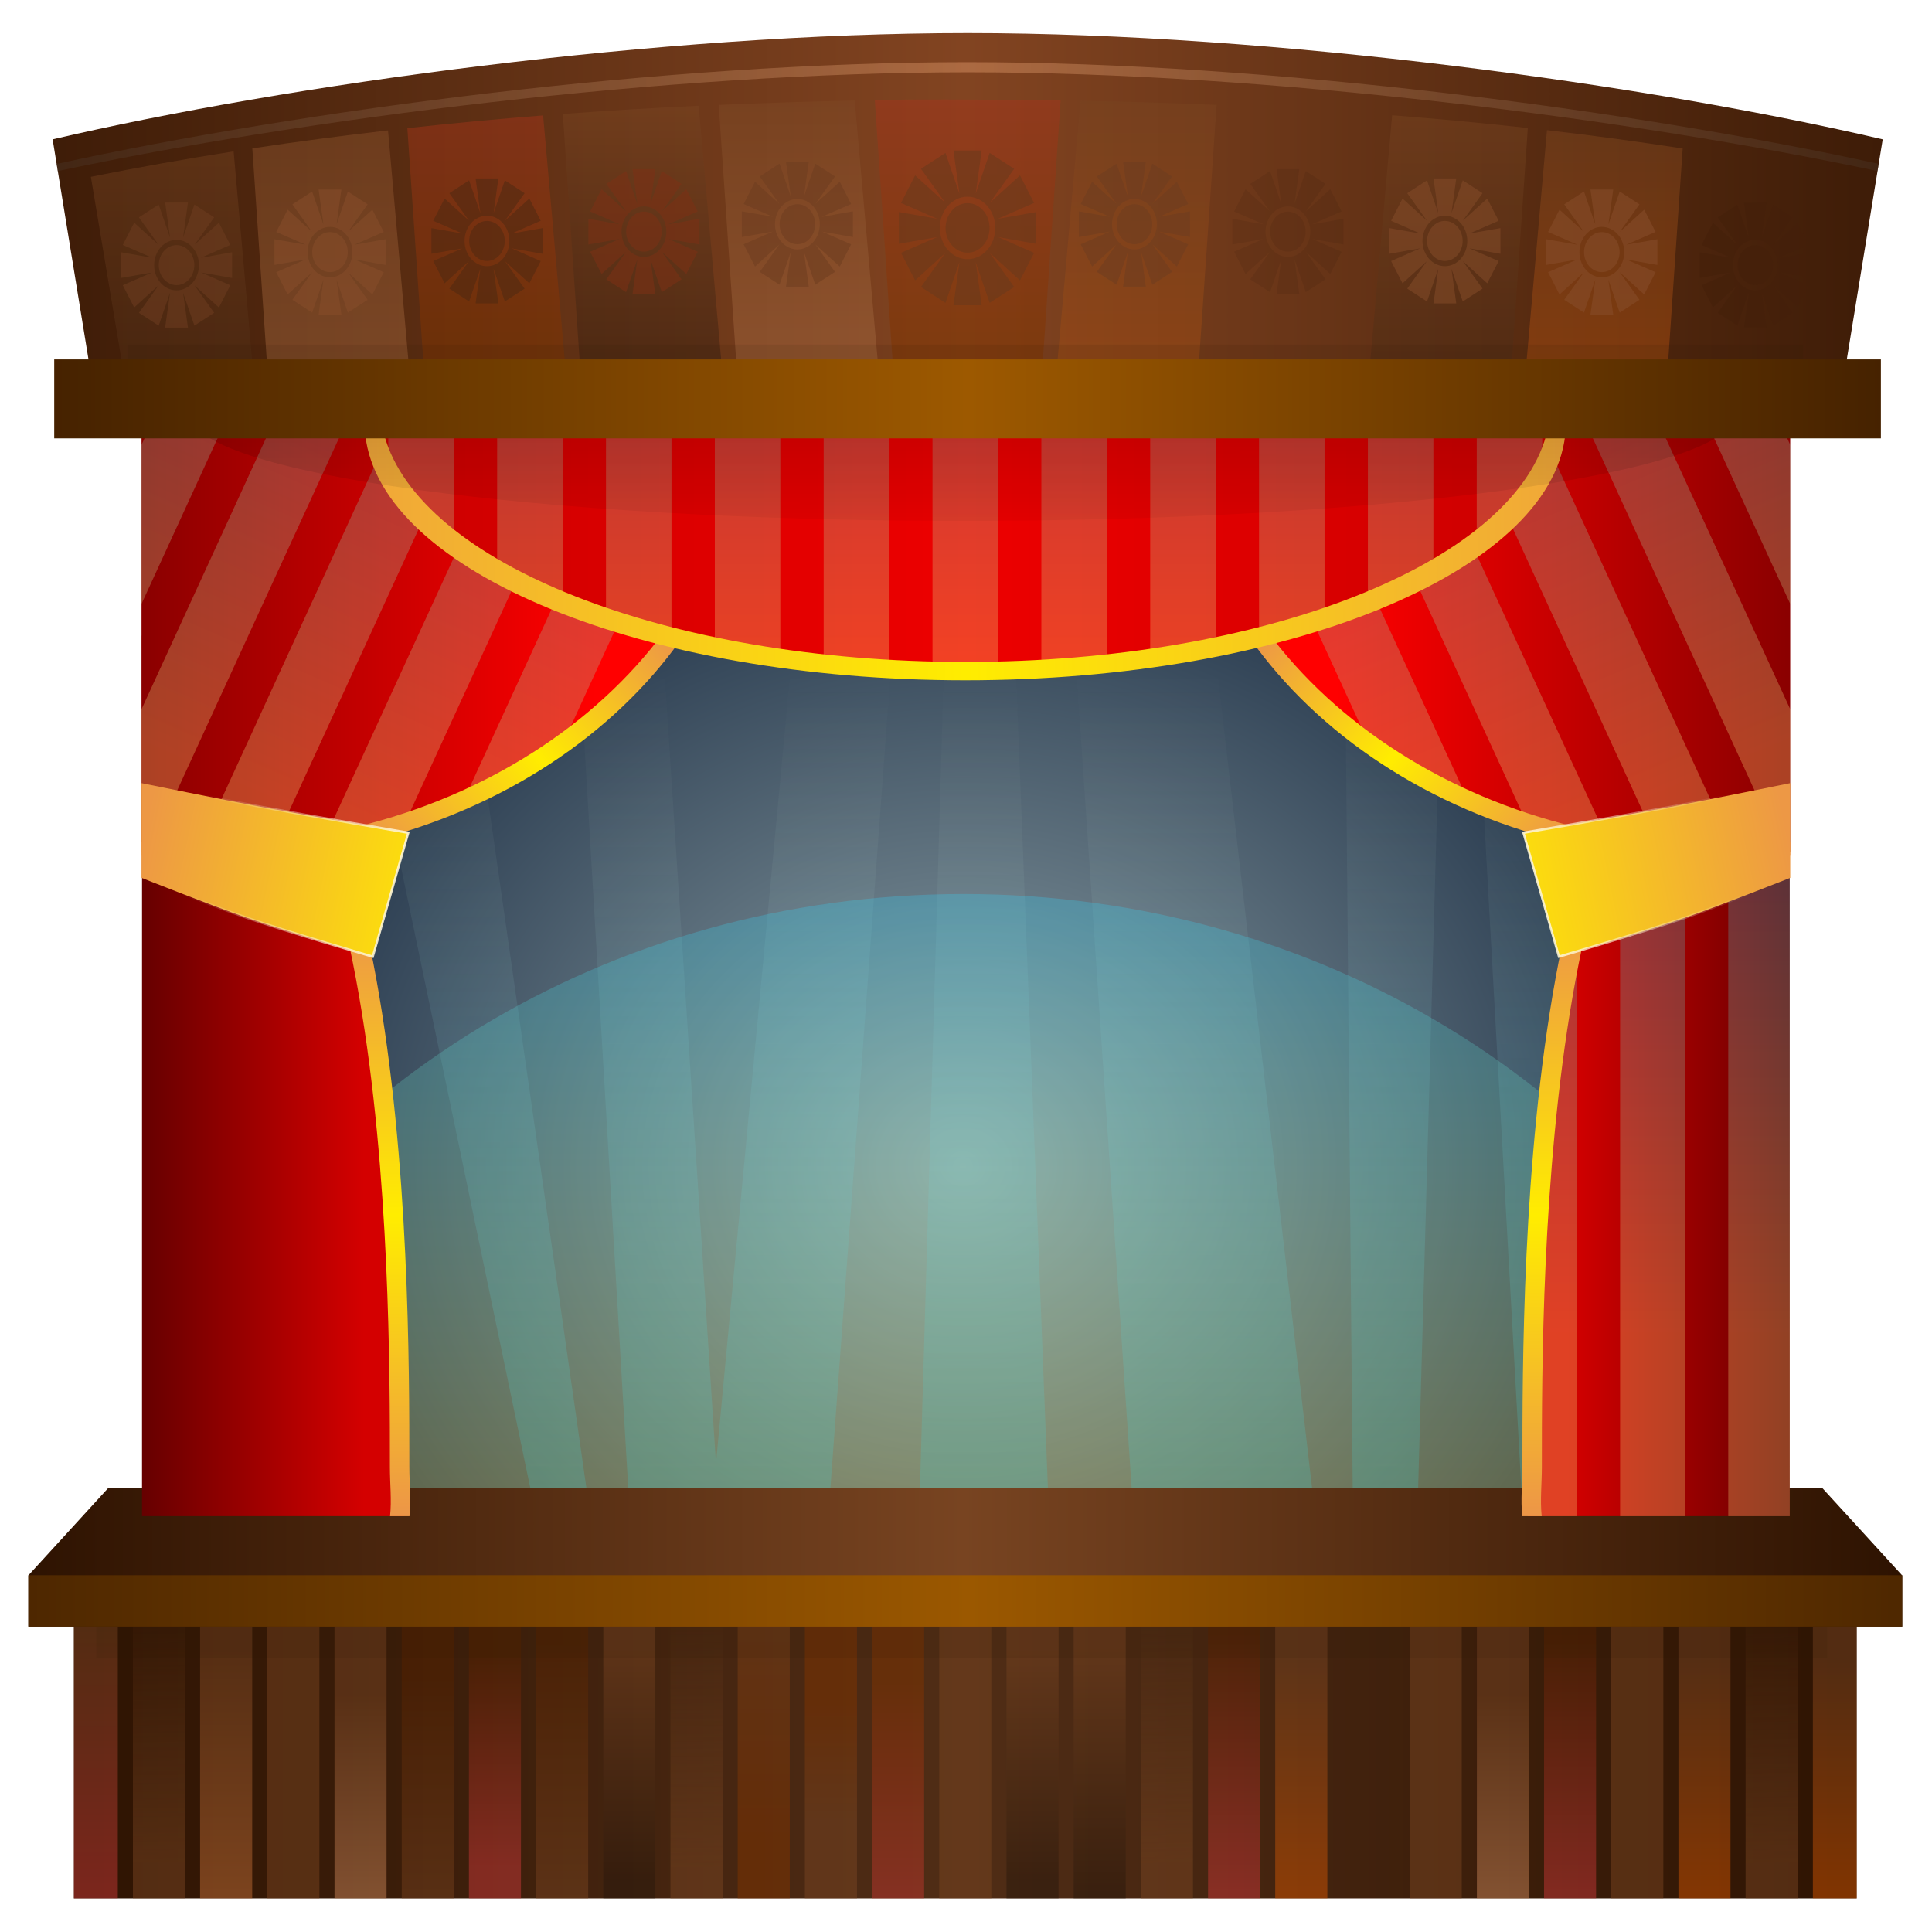 <svg xmlns="http://www.w3.org/2000/svg" viewBox="0 0 670 670" xmlns:xlink="http://www.w3.org/1999/xlink">
<defs>
<filter width="1.025" x="-.012" y="-.585" height="2.17" color-interpolation-filters="sRGB" id="filter5642">
<feGaussianBlur stdDeviation="3.771"/>
</filter>
<filter width="1.065" x="-.032" y="-.432" height="1.865" color-interpolation-filters="sRGB" id="filter5826">
<feGaussianBlur stdDeviation="9.422"/>
</filter>
<linearGradient id="linearGradient5121">
<stop offset="0" stop-color="#520"/>
<stop offset="1" stop-color="#c83737"/>
</linearGradient>
<linearGradient id="linearGradient5193">
<stop offset="0" stop-color="#784421"/>
<stop offset="1" stop-color="#d45500"/>
</linearGradient>
<linearGradient id="linearGradient5143">
<stop offset="0" stop-color="#784421"/>
<stop offset="1" stop-color="#28170b"/>
</linearGradient>
<linearGradient id="linearGradient5129">
<stop offset="0" stop-color="#784421"/>
<stop offset="1" stop-color="#803300"/>
</linearGradient>
<linearGradient id="linearGradient5159">
<stop offset="0" stop-color="#784421"/>
<stop offset="1" stop-color="#520"/>
</linearGradient>
<linearGradient id="linearGradient5203">
<stop offset="0" stop-color="#803300"/>
<stop offset="1" stop-color="#c83737"/>
</linearGradient>
<linearGradient id="linearGradient5113">
<stop offset="0" stop-color="#784421"/>
<stop offset="1" stop-color="#d38d5f"/>
</linearGradient>
<linearGradient id="linearGradient5949" xlink:href="#linearGradient5121" y1="829.95" y2="925.17" gradientUnits="userSpaceOnUse" x2="0"/>
<linearGradient id="linearGradient5913" xlink:href="#linearGradient5143" y1="424.21" y2="541.12" gradientUnits="userSpaceOnUse" x2="0"/>
<linearGradient gradientTransform="matrix(1 0 0 1.034 1757.4 256.6)" id="linearGradient5905" x1="1149.5" gradientUnits="userSpaceOnUse" x2="144.42">
<stop offset="0" stop-color="#2b1100"/>
<stop offset=".5" stop-color="#824421"/>
<stop offset="1" stop-color="#2b1100"/>
</linearGradient>
<linearGradient id="linearGradient5911" xlink:href="#linearGradient5193" y1="419.38" y2="645.63" gradientUnits="userSpaceOnUse" x2="0"/>
<linearGradient id="linearGradient5907" xlink:href="#linearGradient5203" y1="510.84" y2="330.77" gradientUnits="userSpaceOnUse" x2="0"/>
<linearGradient id="linearGradient5909" xlink:href="#linearGradient5113" y1="406.57" y2="642.38" gradientUnits="userSpaceOnUse" x2="0"/>
<linearGradient gradientTransform="translate(-181.59)" id="linearGradient5937" xlink:href="#linearGradient5143" y1="828.94" y2="933.13" gradientUnits="userSpaceOnUse" x2="0"/>
<linearGradient gradientTransform="translate(3.584)" id="linearGradient5933" x1="203.97" gradientUnits="userSpaceOnUse" x2="1087.1">
<stop offset="0" stop-color="#2b1100"/>
<stop offset=".5" stop-color="#502d16"/>
<stop offset="1" stop-color="#2b1100"/>
</linearGradient>
<linearGradient id="linearGradient3977">
<stop offset="0" stop-color="#37abc8"/>
<stop offset="1" stop-color="#ffe680"/>
</linearGradient>
<linearGradient id="linearGradient5923" xlink:href="#linearGradient5113" y1="383.08" y2="718.36" gradientUnits="userSpaceOnUse" x2="0"/>
<linearGradient gradientTransform="translate(.013)" id="linearGradient5931" y1="421.33" y2="431.77" x1="1821.9" gradientUnits="userSpaceOnUse" x2="2990.8">
<stop offset="0"/>
<stop offset=".5" stop-color="#d38d5f"/>
<stop offset="1"/>
</linearGradient>
<linearGradient gradientTransform="translate(1763.7 265.73)" id="linearGradient5929" x1="1155.6" gradientUnits="userSpaceOnUse" x2="130.13">
<stop offset="0" stop-color="#2b1100"/>
<stop offset=".5" stop-color="#9d5900"/>
<stop offset="1" stop-color="#2b1100"/>
</linearGradient>
<linearGradient id="linearGradient5925" xlink:href="#linearGradient5143" y1="424.21" y2="615.54" gradientUnits="userSpaceOnUse" x2="0"/>
<linearGradient id="linearGradient5921" xlink:href="#linearGradient5193" y1="423.33" y2="594.64" gradientUnits="userSpaceOnUse" x2="0"/>
<linearGradient id="linearGradient5939" y1="815.78" y2="938.12" gradientUnits="userSpaceOnUse" x2="0">
<stop offset="0" stop-color="#784421"/>
<stop offset="1" stop-color="#c83737"/>
</linearGradient>
<linearGradient id="linearGradient5917" xlink:href="#linearGradient5143" y1="424.21" y2="603.25" gradientUnits="userSpaceOnUse" x2="0"/>
<linearGradient gradientTransform="translate(514.5)" id="linearGradient5935" xlink:href="#linearGradient5113" y1="848.11" y2="950.26" gradientUnits="userSpaceOnUse" x2="0"/>
<linearGradient id="linearGradient5941" y1="923.97" y2="796.58" x1="288.13" gradientUnits="userSpaceOnUse" x2="286.11">
<stop offset="0" stop-color="#784421"/>
<stop offset="1" stop-color="#784421" stop-opacity="0"/>
</linearGradient>
<linearGradient id="linearGradient5947" xlink:href="#linearGradient5159" y1="952.39" y2="839.03" gradientUnits="userSpaceOnUse" x2="0"/>
<linearGradient id="linearGradient5943" y1="827.86" y2="946.36" gradientUnits="userSpaceOnUse" x2="0">
<stop offset="0" stop-color="#784421"/>
<stop offset="1" stop-color="#c87137"/>
</linearGradient>
<linearGradient id="linearGradient5945" xlink:href="#linearGradient5113" y1="848.11" y2="950.26" gradientUnits="userSpaceOnUse" x2="0"/>
<linearGradient id="linearGradient5951" xlink:href="#linearGradient5159" y1="942.18" y2="822.87" gradientUnits="userSpaceOnUse" x2="0"/>
<linearGradient gradientTransform="matrix(1 0 0 -1 0 1745.1)" id="linearGradient5955" xlink:href="#linearGradient5129" y1="957.35" y2="830.96" gradientUnits="userSpaceOnUse" x2="0"/>
<linearGradient gradientTransform="matrix(1 0 0 -1 0 1745.1)" id="linearGradient5959" xlink:href="#linearGradient5203" y1="902.8" y2="790.47" gradientUnits="userSpaceOnUse" x2="0"/>
<linearGradient id="linearGradient5965" y1="923.97" y2="806.69" x1="742.06" gradientUnits="userSpaceOnUse" x2="739.03">
<stop offset="0" stop-color="#784421"/>
<stop offset="1" stop-color="#784421" stop-opacity="0"/>
</linearGradient>
<linearGradient id="linearGradient5961" xlink:href="#linearGradient5143" y1="828.94" y2="933.13" gradientUnits="userSpaceOnUse" x2="0"/>
<linearGradient id="linearGradient5963" y1="827.92" y2="938.13" gradientUnits="userSpaceOnUse" x2="0">
<stop offset="0" stop-color="#784421"/>
<stop offset="1" stop-color="#28170b"/>
</linearGradient>
<linearGradient id="linearGradient5957" xlink:href="#linearGradient5129" y1="903.79" y2="852.19" gradientUnits="userSpaceOnUse" x2="0"/>
<linearGradient id="linearGradient5953" y1="925.99" y2="809.73" x1="528.74" gradientUnits="userSpaceOnUse" x2="527.73">
<stop offset="0" stop-color="#784421"/>
<stop offset="1" stop-color="#784421" stop-opacity="0"/>
</linearGradient>
<linearGradient id="linearGradient5983" x1="1264.7" gradientUnits="userSpaceOnUse" x2="36.185">
<stop offset="0" stop-color="#2b1100"/>
<stop offset=".5" stop-color="#9b5800"/>
<stop offset="1" stop-color="#2b1100"/>
</linearGradient>
<linearGradient id="linearGradient5967" xlink:href="#linearGradient5121" y1="819.84" y2="936.14" gradientUnits="userSpaceOnUse" x2="0"/>
<linearGradient id="linearGradient5969" y1="832.98" y2="940.19" gradientUnits="userSpaceOnUse" x2="0">
<stop offset="0" stop-color="#784421"/>
<stop offset="1" stop-color="#d45500"/>
</linearGradient>
<linearGradient gradientTransform="translate(-1.672)" id="linearGradient5981" x1="1087.7" gradientUnits="userSpaceOnUse" x2="211.36">
<stop offset="0" stop-color="#2b1100"/>
<stop offset=".5" stop-color="#784421"/>
<stop offset="1" stop-color="#2b1100"/>
</linearGradient>
<linearGradient id="linearGradient5975" xlink:href="#linearGradient5193" y1="832.98" y2="940.19" gradientUnits="userSpaceOnUse" x2="0"/>
<linearGradient id="linearGradient5977" y1="923.97" y2="793.55" x1="1014" gradientUnits="userSpaceOnUse" x2="1011">
<stop offset="0" stop-color="#784421"/>
<stop offset="1" stop-color="#784421" stop-opacity="0"/>
</linearGradient>
<linearGradient gradientTransform="translate(1754.6 265.73)" id="linearGradient6120" y1="480.42" y2="793.2" gradientUnits="userSpaceOnUse" x2="0">
<stop offset="0" stop-color="#2ad4ff"/>
<stop offset="1" stop-color="#ffd42a"/>
</linearGradient>
<linearGradient gradientTransform="matrix(1.107 .546 -.567 1.149 -120.66 -468.97)" id="linearGradient6138" xlink:href="#linearGradient3977" y1="320.85" y2="509.04" x1="556.8" gradientUnits="userSpaceOnUse" x2="573.56"/>
<linearGradient gradientTransform="translate(-.003)" id="linearGradient6128" y1="495.71" y2="602.03" gradientUnits="userSpaceOnUse" x2="0">
<stop offset="0"/>
<stop offset="1" stop-opacity="0"/>
</linearGradient>
<linearGradient gradientTransform="matrix(-.91 0 0 1 1087.7 0)" id="linearGradient6130" x1="917.02" gradientUnits="userSpaceOnUse" x2="789.24">
<stop offset="0" stop-color="#500"/>
<stop offset="1" stop-color="#d40000"/>
</linearGradient>
<linearGradient gradientTransform="matrix(-1.234 0 0 1 1379.4 0)" id="linearGradient6136" x1="914.4" gradientUnits="userSpaceOnUse" x2="734.33">
<stop offset="0" stop-color="#800000"/>
<stop offset="1" stop-color="#f00"/>
</linearGradient>
<linearGradient gradientTransform="matrix(1.234 0 0 1.281 -333.58 90.634)" id="linearGradient6132" xlink:href="#linearGradient3977" y1="310.85" y2="470.76" gradientUnits="userSpaceOnUse" x2="0"/>
<linearGradient id="linearGradient6134" y1="768.71" y2="522.36" gradientUnits="userSpaceOnUse" x2="0">
<stop offset="0" stop-color="#ed9647"/>
<stop offset=".509" stop-color="#ffed00"/>
<stop offset="1" stop-color="#ed9647"/>
</linearGradient>
<linearGradient gradientTransform="matrix(1.052 0 0 1 -95.424 -0)" id="linearGradient6123" y1="1028.2" y2="653.34" gradientUnits="userSpaceOnUse" x2="0">
<stop offset="0" stop-color="#0cf"/>
<stop offset="1" stop-color="#fff6d5" stop-opacity="0"/>
</linearGradient>
<linearGradient id="linearGradient6142" y1="511.8" y2="480.86" x1="408.93" gradientUnits="userSpaceOnUse" x2="270.62">
<stop offset="0" stop-color="#ffeb02"/>
<stop offset="1" stop-color="#ed9845"/>
</linearGradient>
<linearGradient gradientTransform="matrix(1.234 0 0 1.019 -62.965 -5.954)" id="linearGradient6166" x1="309.43" gradientUnits="userSpaceOnUse" x2="847.59">
<stop offset="0" stop-color="#ed9647"/>
<stop offset=".5" stop-color="#ffed00"/>
<stop offset="1" stop-color="#ed9647"/>
</linearGradient>
<linearGradient gradientTransform="matrix(1.234 0 0 1 -62.961 .015)" id="linearGradient6162" x1="771.99" gradientUnits="userSpaceOnUse" x2="386.03">
<stop offset="0" stop-color="#cf0000"/>
<stop offset=".5" stop-color="#ed0000"/>
<stop offset="1" stop-color="#cf0000"/>
</linearGradient>
<linearGradient id="linearGradient6144" y1="527.35" y2="502.42" x1="387.18" gradientUnits="userSpaceOnUse" x2="288.68">
<stop offset="0" stop-color="#fff6d5"/>
<stop offset="1" stop-color="#f4eed7" stop-opacity="0"/>
</linearGradient>
<linearGradient gradientTransform="matrix(1.107 .546 -.567 1.149 -120.66 -468.97)" id="linearGradient6154" xlink:href="#linearGradient3977" y1="319.11" y2="509.04" x1="560.46" gradientUnits="userSpaceOnUse" x2="573.56"/>
<linearGradient gradientTransform="matrix(-1.25 0 0 1.01 1393.9 -3.211)" id="linearGradient6140" y1="482.37" y2="399.62" x1="821.04" gradientUnits="userSpaceOnUse" x2="710.63">
<stop offset="0" stop-color="#ed9647"/>
<stop offset=".51" stop-color="#ffed00"/>
<stop offset="1" stop-color="#ed9647"/>
</linearGradient>
<linearGradient gradientTransform="matrix(1.234 0 0 1 -62.965 0)" id="linearGradient6164" xlink:href="#linearGradient3977" y1="238.11" y2="410.23" gradientUnits="userSpaceOnUse" x2="0"/>
<radialGradient cx="650.23" cy="647.63" gradientTransform="matrix(1.21 0 0 1.088 1616.5 171.49)" id="radialGradient6126" r="361.94" gradientUnits="userSpaceOnUse">
<stop offset="0" stop-color="#93a7ac"/>
<stop offset="1" stop-color="#00112b"/>
</radialGradient>
</defs>
<g transform="matrix(.77 0 0 .77 -1516.6 -270.31)">
<path fill="url(#radialGradient6126)" d="m2041.7,560.7h723.88v473.45h-723.88z"/>
<path opacity=".232" fill="url(#linearGradient6123)" d="m2265,594.22h-37.591l25.908,439.93h40.319zm-146.88,0h1.414l91.6,439.93h24.428l-62.894-439.93zm278.12,0h.164l-12.851,439.93h58.519l-17.228-439.93zm-63.817,0h-1.217l-41.394,439.93h52.836l32.458-439.93zm177.71,0h-59.708l29.722,439.93c27.298,2.357 151.67,3.71 81.894,0l-51.054-439.93zm120.27,0h.691l24.41,439.93h33.619l-29.129-439.93zm-9.502,0h-45.925l3.981,439.93h29l12.254-439.93z"/>
<path opacity=".264" fill="url(#linearGradient6120)" d="m2403.6,753.7c-160.86,0-299.39,88.338-361.94,215.41v65.045h723.88v-65.045c-62.6-127.07-201.1-215.41-362-215.41z"/>
</g>
<g transform="matrix(.77 0 0 .77 -164.952 -65.613)">
<path fill="url(#linearGradient5933)" d="m247.49,804.89h802.95v135.31h-802.95z"/>
<path opacity=".5" fill="url(#linearGradient5935)" d="m879.38,804.88v135.31h23.438v-135.31h-23.438z"/>
<path opacity=".5" fill="url(#linearGradient5937)" d="m485.94,804.88v135.31h23.438v-135.31h-23.438z"/>
<path opacity=".5" fill="url(#linearGradient5939)" d="m247.5,804.88v135.31h19.781v-135.31h-19.781z"/>
<path opacity=".5" fill="url(#linearGradient5941)" d="m274.09,804.88v135.31h23.438v-135.31h-23.438z"/>
<path opacity=".5" fill="url(#linearGradient5943)" d="m304.34,804.88v135.31h23.469v-135.31h-23.469z"/>
<path opacity=".5" fill="#784421" d="m334.62,804.88v135.31h23.438v-135.31h-23.438z"/>
<path opacity=".5" fill="url(#linearGradient5945)" d="m364.88,804.88v135.31h23.438v-135.31h-23.438z"/>
<path opacity=".5" fill="url(#linearGradient5947)" d="m395.16,804.88v135.31h23.438v-135.31h-23.438z"/>
<path opacity=".5" fill="url(#linearGradient5949)" d="m425.41,804.88v135.31h23.438v-135.31h-23.438z"/>
<path opacity=".5" fill="url(#linearGradient5951)" d="m455.66,804.88v135.31h23.469v-135.31h-23.469z"/>
<path opacity=".5" fill="url(#linearGradient5953)" d="m516.19,804.88v135.31h23.469v-135.31h-23.469z"/>
<path opacity=".5" fill="url(#linearGradient5955)" d="m546.47,940.19v-135.31h23.438v135.31h-23.438z"/>
<path opacity=".5" fill="url(#linearGradient5957)" d="m576.72,804.88v135.31h23.469v-135.31h-23.469z"/>
<path opacity=".5" fill="url(#linearGradient5959)" d="m607,940.19v-135.31h23.438v135.31h-23.438z"/>
<path opacity=".5" fill="#784421" d="m637.25,804.88v135.31h23.438v-135.31h-23.438z"/>
<path opacity=".5" fill="url(#linearGradient5961)" d="m667.53,804.88v135.31h23.438v-135.31h-23.438z"/>
<path opacity=".5" fill="url(#linearGradient5963)" d="m697.78,804.88v135.31h23.438v-135.31h-23.438z"/>
<path opacity=".5" fill="url(#linearGradient5965)" d="m728.03,804.88v135.31h23.469v-135.31h-23.469z"/>
<path opacity=".5" fill="url(#linearGradient5967)" d="m758.31,804.88v135.31h23.438v-135.31h-23.438z"/>
<path opacity=".5" fill="url(#linearGradient5969)" d="m788.56,804.88v135.31h23.469v-135.31h-23.469z"/>
<path opacity=".5" fill="url(#linearGradient5967)" d="m818.84,804.88v135.31h23.438v-135.31h-23.438z"/>
<path opacity=".5" fill="#784421" d="m849.09,804.88v135.31h23.469v-135.31h-23.469z"/>
<path opacity=".5" fill="url(#linearGradient5967)" d="m909.62,804.88v135.31h23.438v-135.31h-23.438z"/>
<path opacity=".5" fill="#784421" d="m939.88,804.88v135.31h23.469v-135.31h-23.469z"/>
<path opacity=".5" fill="url(#linearGradient5975)" d="m970.16,804.88v135.31h23.438v-135.31h-23.438z"/>
<path opacity=".5" fill="url(#linearGradient5977)" d="m1000.4,804.88v135.31h23.469v-135.31h-23.469z"/>
<path opacity=".5" fill="url(#linearGradient5969)" d="m1030.7,804.88v135.31h19.75v-135.31h-19.75z"/>
</g>
<g transform="matrix(.77 0 0 .77 -1518.713 -270.31)">
<path opacity=".317" fill="#2b1100" filter="url(#filter5642)" d="m2041.4,514.94v15.469h729.88v-15.469h-729.88z" transform="matrix(1.068 0 0 1.091 -164.47 519.18)"/>
</g>
<g transform="matrix(.77 0 0 .77 -164.952 -65.613)">
<path fill="url(#linearGradient5981)" d="m263.09,755.25-36.09,39.48v23.094h843.95v-23.062l-36.125-39.507h-519.94z"/>
<path fill="url(#linearGradient5983)" d="m227,794.66v23.156h843.94v-23.156z"/>
</g>
<g transform="matrix(-.765 0 0 .829 826.332 -111.886)">
<path fill="url(#linearGradient6130)" d="m268.85,769.21h118.74c.783-6.834 1.208-13.813 1.208-20.906 0-81.285 1.564-347.43-119.94-347.43z"/>
<path opacity=".284" fill="url(#linearGradient6132)" d="m268.84,496.91v272.31h27.875v-272.31h-27.875zm47.375,0v272.31h29.531v-272.31h-29.531zm49.031,8.656v263.66h22.344c.783-6.834 1.188-13.813 1.188-20.906 0-47.667 .526-158.89-23.531-242.75z"/>
<path fill="url(#linearGradient6134)" d="m268.84,400.88v5.344c112.6,9.976 112.38,263.78 112.38,342.38 0,6.996 .842,13.885 .071,20.625h8.812c.783-6.834-.071-13.813-.071-20.906 0-81.285 .311-347.44-121.2-347.44z"/>
</g>
<g transform="matrix(-.77 0 0 .827 827.848 -111.222)">
<path fill="url(#linearGradient6136)" d="m268.85,317.09v174.48c10.795,1.151 21.82,1.774 33.025,1.774 128.4,0 233.23-78.109 239.47-176.25h-272.49z"/>
<path opacity=".284" fill="url(#linearGradient6138)" d="m270.78,317.09-1.938,3.938v66.688l34.844-70.625h-32.906zm54.688,0-56.625,114.81v59.656c1.089,.116 2.187,.207 3.281,.312l86.219-174.78h-32.875zm54.625,0-86.875,176.12c2.871,.082 5.761,.125 8.656,.125 8.336,0 16.571-.326 24.688-.969l86.469-175.28h-32.938zm54.688,0-85.156,172.56c12.715-1.988 25.07-4.74 36.969-8.219l81.062-164.34h-32.875zm54.688,0l-76.6,155.22c15.925-6.448 30.775-14.246 44.344-23.188l65.125-132.03h-32.875zm51.25,6.812-46.906,95.125c26.134-26.962 42.967-59.622 46.906-95.125z"/>
<path fill="url(#linearGradient6140)" d="m539.24,317.09c-10.349,96.128-114.75,171.69-242.03,171.69-9.593,0-19.062-.452-28.366-1.294v5.84c10.936,1.163 22.112,1.799 33.463,1.799 130.08,0 236.28-78.896 242.6-178.03h-5.667z"/>
</g>
<g transform="matrix(-.77 0 0 .829 827.848 -111.886)">
<path fill="url(#linearGradient6142)" stroke="url(#linearGradient6144)" d="m268.84,462.56v39.625s31.444,11.613 47.405,16.707c18.76,5.99 56.76,16.27 56.76,16.27l15.998-51.833s-44.169-6.997-66.197-10.825c-18.018-3.132-53.957-9.935-53.957-9.935z"/>
</g>
<g transform="matrix(.765 0 0 .829 -156.42 -111.886)">
<path fill="url(#linearGradient6130)" d="m268.85,769.21h118.74c.783-6.834 1.208-13.813 1.208-20.906 0-81.285 1.564-347.43-119.94-347.43z"/>
<path opacity=".284" fill="url(#linearGradient6132)" d="m268.84,496.91v272.31h27.875v-272.31h-27.875zm47.375,0v272.31h29.531v-272.31h-29.531zm49.031,8.656v263.66h22.344c.783-6.834 1.188-13.813 1.188-20.906 0-47.667 .526-158.89-23.531-242.75z"/>
<path fill="url(#linearGradient6134)" d="m268.84,400.88v5.344c112.6,9.976 112.38,263.78 112.38,342.38 0,6.996 .842,13.885 .071,20.625h8.812c.783-6.834-.071-13.813-.071-20.906 0-81.285 .311-347.44-121.2-347.44z"/>
</g>
<g transform="matrix(.77 0 0 .827 -157.936 -111.222)">
<path fill="url(#linearGradient6136)" d="m268.85,317.09v174.48c10.795,1.151 21.82,1.774 33.025,1.774 128.4,0 233.23-78.109 239.47-176.25h-272.49z"/>
<path opacity=".284" fill="url(#linearGradient6154)" d="m270.78,317.09-1.938,3.938v66.688l34.844-70.625h-32.906zm54.688,0-56.625,114.81v59.656c1.089,.116 2.187,.207 3.281,.312l86.219-174.78h-32.875zm54.625,0-86.875,176.12c2.871,.082 5.761,.125 8.656,.125 8.336,0 16.571-.326 24.688-.969l86.469-175.28h-32.938zm54.688,0-85.156,172.56c12.715-1.988 25.07-4.74 36.969-8.219l81.062-164.34h-32.875zm54.688,0l-76.6,155.22c15.925-6.448 30.775-14.246 44.344-23.188l65.125-132.03h-32.875zm51.25,6.812-46.906,95.125c26.134-26.962 42.967-59.622 46.906-95.125z"/>
<path fill="url(#linearGradient6140)" d="m539.24,317.09c-10.349,96.128-114.75,171.69-242.03,171.69-9.593,0-19.062-.452-28.366-1.294v5.84c10.936,1.163 22.112,1.799 33.463,1.799 130.08,0 236.28-78.896 242.6-178.03h-5.667z"/>
</g>
<g transform="matrix(.77 0 0 .829 -157.936 -111.886)">
<path fill="url(#linearGradient6142)" stroke="url(#linearGradient6144)" d="m268.84,462.56v39.625s31.444,11.613 47.405,16.707c18.76,5.99 56.76,16.27 56.76,16.27l15.998-51.833s-44.169-6.997-66.197-10.825c-18.018-3.132-53.957-9.935-53.957-9.935z"/>
</g>
<g transform="matrix(.77 0 0 .829 -166.229 -111.886)">
<path fill="url(#linearGradient6162)" d="m380.41,317.09c7.033,56.012 125.28,100.59 270.18,100.59s263.2-44.579 270.23-100.59h-540.41z"/>
<path opacity=".284" fill="url(#linearGradient6164)" d="m390.76,317.09v24.219c6.859,9.265 16.835,18.001 29.505,26.031v-50.25h-29.505zm49.021,0v61.062c9,4.375 18.866,8.456 29.505,12.219v-73.281h-29.505zm49.021,0v79.562c9.379,2.743 19.242,5.244 29.505,7.5v-87.062h-29.505zm49.021,0v90.938c9.555,1.718 19.39,3.252 29.505,4.531v-95.469h-29.505zm49.021,0v97.625c9.647,.912 19.485,1.63 29.505,2.125v-99.75h-29.505zm49.021,0v100.41c4.879,.102 9.789,.156 14.733,.156 4.96,0 9.878-.053 14.772-.156v-100.41h-29.505zm49.021,0v99.75c10.019-.496 19.859-1.212 29.505-2.125v-97.625h-29.505zm49.021,0v95.469c10.109-1.279 19.956-2.814 29.505-4.531v-90.938h-29.505zm49.021,0v87.062c10.276-2.26 20.115-4.784 29.505-7.531v-79.531h-29.505zm49.021,0v73.25c10.636-3.762 20.508-7.845 29.505-12.219v-61.031h-29.505zm49.021,0v50.219c12.655-8.023 22.652-16.745 29.505-26v-24.219h-29.505z"/>
<path fill="url(#linearGradient6166)" d="m380.42,317.09c7.033,57.063 125.28,102.45 270.18,102.45s263.18-45.388 270.21-102.45h-8.562c-15.795,53.387-126.93,94.778-261.65,94.778s-245.82-41.392-261.61-94.778h-8.562z"/>
</g>
<g transform="matrix(.77 0 0 .77 -1516.6 -270.31)">
<path opacity=".49" fill="url(#linearGradient6128)" filter="url(#filter5826)" d="m2057,533.34c-.895,1.401-1.375,2.818-1.375,4.25 0,26.556 157.02,48.062 350.72,48.062s350.72-21.507 350.72-48.062c0-1.429-.484-2.852-1.375-4.25h-698.69z" transform="matrix(.992 0 0 1 16.076 0)"/>
</g>
<g transform="matrix(.81 0 0 .912 -1613.591 -348.567)">
<path fill="url(#linearGradient5905)" d="m2406.4,394.78c-131.24-.001-291.79,19.623-391.78,40.407l18.5,100.82h746.5l18.531-100.82c-99.991-20.783-260.52-40.406-391.75-40.407z"/>
</g>
<g transform="matrix(.81 0 0 .912 -1613.581 -348.567)">
<path opacity=".5" fill="url(#linearGradient5907)" d="m2380.8,420.06c-4.733,.055-9.454,.144-14.188,.219l7.8,101.72h63.938l7.812-101.59c-21.795-.306-43.596-.431-65.375-.344z"/>
<path opacity=".5" fill="url(#linearGradient5909)" d="m2358,420.44c-19.404,.358-38.818,.909-58.219,1.656l7.688,99.906h60.656l-10.125-101.56z"/>
<path opacity=".5" fill="url(#linearGradient5911)" d="m2454.7,420.5-10.125,101.5h60.656l7.719-99.906c-19.405-.722-38.834-1.269-58.25-1.594z"/>
<path opacity=".5" fill="url(#linearGradient5913)" d="m2291.2,422.41c-19.398,.81-38.786,1.85-58.156,3.125l7.406,96.469h60.687l-9.937-99.594z"/>
<path opacity=".5" fill="url(#linearGradient5907)" d="m2521.5,422.41-10,99.59h60.688l7.406-96.562c-19.373-1.264-38.75-2.245-58.156-3.031z"/>
<path opacity=".5" fill="url(#linearGradient5917)" d="m2588.1,426.03-9.6,95.97h60.688l7-91.125c-19.345-1.902-38.724-3.502-58.125-4.844z"/>
<path opacity=".5" fill="url(#linearGradient5907)" d="m2224.6,426.09c-19.401,1.351-38.776,2.95-58.125,4.844l7.031,91.062h60.656l-9.562-95.906z"/>
<path opacity=".5" fill="url(#linearGradient5921)" d="m2654.4,431.69-9,90.312h60.688l6.406-83.344c-19.324-2.641-38.691-4.974-58.094-6.969z"/>
<path opacity=".5" fill="url(#linearGradient5923)" d="m2158.2,431.78c-19.399,1.983-38.77,4.238-58.094,6.844l6.406,83.375h60.688l-9-90.219z"/>
<path opacity=".5" fill="url(#linearGradient5925)" d="m2092.1,439.75c-20.423,2.854-40.814,6.049-61.125,9.688 4.567,24.187 9.129,48.374 13.687,72.562h55.625l-8.187-82.25z"/>
<path opacity=".5" fill="url(#linearGradient5907)" d="m2720.6,439.75-8.188,82.25h55.563c4.573-24.125 9.146-48.25 13.719-72.375-20.315-3.712-40.665-6.98-61.094-9.875z"/>
</g>
<g transform="matrix(.81 0 0 .912 -1613.591 -348.567)">
<path opacity=".317" fill="#2b1100" filter="url(#filter5642)" d="m2041.4,514.94v15.469h729.88v-15.469h-729.88z" transform="matrix(.983 0 0 1.374 39.932 -194.32)"/>
<path fill="url(#linearGradient5929)" d="m2015.3,518.87h782.07v30.025h-782.07z"/>
<path opacity=".524" fill="url(#linearGradient5931)" d="m2406.4,405.84c-129.13-.001-285.51,18.357-390.06,38.688l.5,2.719c104.55-19.761 260.64-37.563 389.56-37.562 128.92,.001 284.98,17.802 389.53,37.562l.5-2.75c-104.56-20.328-260.92-38.656-390.03-38.656z"/>
</g>
<g transform="matrix(.81 0 0 .912 -1613.594 -348.567)">
<path opacity=".548" fill="#683a1c" d="m2400.3,439.43 2.56,16.408-5.99-15.487-10.47,6.041 10.393,12.901-12.902-10.393-6.041,10.47 15.538,6.016-16.485-2.56v12.082l16.434-2.56-15.487,5.99 6.041,10.47 12.927-10.418-10.418,12.927 10.47,6.041 5.99-15.435-2.56,16.357h12.082l-2.56-16.357 5.99,15.435 10.47-6.041-10.418-12.927 12.927,10.418 6.041-10.47-15.41-5.99 16.357,2.56v-12.082l-16.536,2.585 15.589-6.041-6.041-10.47-12.902,10.393 10.393-12.901-10.47-6.041-5.99,15.487 2.56-16.408h-12.082zm6.041,17.56c6.56,0 11.877,5.318 11.877,11.877 0,6.56-5.318,11.877-11.877,11.877-6.56,0-11.877-5.318-11.877-11.877 0-6.56 5.318-11.877 11.877-11.877zm0,2.457c-5.202,0-9.42,4.218-9.42,9.42s4.218,9.42 9.42,9.42 9.42-4.218 9.42-9.42-4.218-9.42-9.42-9.42z"/>
</g>
<g transform="matrix(.81 0 0 .912 -1613.594 -348.567)">
<path opacity=".548" fill="#6e3d1f" d="m2328.6,443.67 2.068,13.255-4.839-12.511-8.458,4.88 8.396,10.422-10.422-8.396-4.88,8.458 12.552,4.859-13.317-2.068v9.76l13.276-2.068-12.511,4.839 4.88,8.458 10.443-8.416-8.416,10.443 8.458,4.88 4.839-12.469-2.068,13.214h9.76l-2.068-13.214 4.839,12.469 8.458-4.88-8.416-10.443 10.443,8.416 4.88-8.458-12.449-4.839 13.214,2.068v-9.76l-13.358,2.089 12.593-4.88-4.88-8.458-10.422,8.396 8.396-10.422-8.458-4.88-4.839,12.511 2.068-13.255h-9.76zm4.88,14.186c5.299,0 9.595,4.296 9.595,9.595s-4.296,9.595-9.595,9.595c-5.299,0-9.595-4.296-9.595-9.595s4.296-9.595 9.595-9.595zm0,1.985c-4.203,0-7.61,3.407-7.61,7.61s3.407,7.61 7.61,7.61 7.61-3.407 7.61-7.61-3.407-7.61-7.61-7.61z"/>
<path opacity=".548" fill="#4f2912" d="m2195.7,450.04 2.068,13.255-4.839-12.511-8.458,4.88 8.396,10.422-10.422-8.396-4.88,8.458 12.552,4.859-13.317-2.068v9.76l13.276-2.068-12.511,4.839 4.88,8.458 10.443-8.416-8.416,10.443 8.458,4.88 4.839-12.469-2.068,13.214h9.76l-2.068-13.214 4.839,12.469 8.458-4.88-8.416-10.443 10.443,8.416 4.88-8.458-12.449-4.839 13.214,2.068v-9.76l-13.358,2.089 12.593-4.88-4.88-8.458-10.422,8.396 8.396-10.422-8.458-4.88-4.839,12.511 2.068-13.255h-9.76zm4.88,14.186c5.299,0 9.595,4.296 9.595,9.595s-4.296,9.595-9.595,9.595c-5.299,0-9.595-4.296-9.595-9.595s4.296-9.595 9.595-9.595zm0,1.985c-4.203,0-7.61,3.407-7.61,7.61s3.407,7.61 7.61,7.61 7.61-3.407 7.61-7.61-3.407-7.61-7.61-7.61z"/>
<path opacity=".548" fill="#7c3114" d="m2262.9,446.5 2.068,13.255-4.839-12.511-8.458,4.88 8.396,10.422-10.422-8.396-4.88,8.458 12.552,4.859-13.317-2.068v9.76l13.276-2.068-12.511,4.839 4.88,8.458 10.443-8.416-8.416,10.443 8.458,4.88 4.839-12.469-2.068,13.214h9.76l-2.068-13.214 4.839,12.469 8.458-4.88-8.416-10.443 10.443,8.416 4.88-8.458-12.449-4.839 13.214,2.068v-9.76l-13.358,2.089 12.593-4.88-4.88-8.458-10.422,8.396 8.396-10.422-8.458-4.88-4.839,12.511 2.068-13.255h-9.76zm4.88,14.186c5.299,0 9.595,4.296 9.595,9.595s-4.296,9.595-9.595,9.595c-5.299,0-9.595-4.296-9.595-9.595s4.296-9.595 9.595-9.595zm0,1.985c-4.203,0-7.61,3.407-7.61,7.61s3.407,7.61 7.61,7.61 7.61-3.407 7.61-7.61-3.407-7.61-7.61-7.61z"/>
<path opacity=".548" fill="#6e3d1f" d="m2062.8,459.23 2.068,13.255-4.839-12.511-8.458,4.88 8.396,10.422-10.422-8.396-4.88,8.458 12.552,4.859-13.317-2.068v9.76l13.276-2.068-12.511,4.839 4.88,8.458 10.443-8.416-8.416,10.443 8.458,4.88 4.839-12.469-2.068,13.214h9.76l-2.068-13.214 4.839,12.469 8.458-4.88-8.416-10.443 10.443,8.416 4.88-8.458-12.449-4.839 13.214,2.068v-9.76l-13.358,2.089 12.593-4.88-4.88-8.458-10.422,8.396 8.396-10.422-8.458-4.88-4.839,12.511 2.068-13.255h-9.76zm4.88,14.186c5.299,0 9.595,4.296 9.595,9.595s-4.296,9.595-9.595,9.595c-5.299,0-9.595-4.296-9.595-9.595s4.296-9.595 9.595-9.595zm0,1.985c-4.203,0-7.61,3.407-7.61,7.61s3.407,7.61 7.61,7.61 7.61-3.407 7.61-7.61-3.407-7.61-7.61-7.61z"/>
<path opacity=".548" fill="#874e2a" d="m2128.5,454.28 2.068,13.255-4.839-12.511-8.458,4.88 8.396,10.422-10.422-8.396-4.88,8.458 12.552,4.859-13.317-2.068v9.76l13.276-2.068-12.511,4.839 4.88,8.458 10.443-8.416-8.416,10.443 8.458,4.88 4.839-12.469-2.068,13.214h9.76l-2.068-13.214 4.839,12.469 8.458-4.88-8.416-10.443 10.443,8.416 4.88-8.458-12.449-4.839 13.214,2.068v-9.76l-13.358,2.089 12.593-4.88-4.88-8.458-10.422,8.396 8.396-10.422-8.458-4.88-4.839,12.511 2.068-13.255h-9.76zm4.88,14.186c5.299,0 9.595,4.296 9.595,9.595s-4.296,9.595-9.595,9.595c-5.299,0-9.595-4.296-9.595-9.595s4.296-9.595 9.595-9.595zm0,1.985c-4.203,0-7.61,3.407-7.61,7.61s3.407,7.61 7.61,7.61 7.61-3.407 7.61-7.61-3.407-7.61-7.61-7.61z"/>
</g>
<g transform="matrix(-.81 0 0 .912 2283.54 -348.567)">
<path opacity=".548" fill="#6e3d1f" d="m2328.6,443.67 2.068,13.255-4.839-12.511-8.458,4.88 8.396,10.422-10.422-8.396-4.88,8.458 12.552,4.859-13.317-2.068v9.76l13.276-2.068-12.511,4.839 4.88,8.458 10.443-8.416-8.416,10.443 8.458,4.88 4.839-12.469-2.068,13.214h9.76l-2.068-13.214 4.839,12.469 8.458-4.88-8.416-10.443 10.443,8.416 4.88-8.458-12.449-4.839 13.214,2.068v-9.76l-13.358,2.089 12.593-4.88-4.88-8.458-10.422,8.396 8.396-10.422-8.458-4.88-4.839,12.511 2.068-13.255h-9.76zm4.88,14.186c5.299,0 9.595,4.296 9.595,9.595s-4.296,9.595-9.595,9.595c-5.299,0-9.595-4.296-9.595-9.595s4.296-9.595 9.595-9.595zm0,1.985c-4.203,0-7.61,3.407-7.61,7.61s3.407,7.61 7.61,7.61 7.61-3.407 7.61-7.61-3.407-7.61-7.61-7.61z"/>
<path opacity=".548" fill="#844b28" d="m2195.7,450.04 2.068,13.255-4.839-12.511-8.458,4.88 8.396,10.422-10.422-8.396-4.88,8.458 12.552,4.859-13.317-2.068v9.76l13.276-2.068-12.511,4.839 4.88,8.458 10.443-8.416-8.416,10.443 8.458,4.88 4.839-12.469-2.068,13.214h9.76l-2.068-13.214 4.839,12.469 8.458-4.88-8.416-10.443 10.443,8.416 4.88-8.458-12.449-4.839 13.214,2.068v-9.76l-13.358,2.089 12.593-4.88-4.88-8.458-10.422,8.396 8.396-10.422-8.458-4.88-4.839,12.511 2.068-13.255h-9.76zm4.88,14.186c5.299,0 9.595,4.296 9.595,9.595s-4.296,9.595-9.595,9.595c-5.299,0-9.595-4.296-9.595-9.595s4.296-9.595 9.595-9.595zm0,1.985c-4.203,0-7.61,3.407-7.61,7.61s3.407,7.61 7.61,7.61 7.61-3.407 7.61-7.61-3.407-7.61-7.61-7.61z"/>
<path opacity=".548" fill="#291102" fill-opacity=".176" d="m2262.9,446.5 2.068,13.255-4.839-12.511-8.458,4.88 8.396,10.422-10.422-8.396-4.88,8.458 12.552,4.859-13.317-2.068v9.76l13.276-2.068-12.511,4.839 4.88,8.458 10.443-8.416-8.416,10.443 8.458,4.88 4.839-12.469-2.068,13.214h9.76l-2.068-13.214 4.839,12.469 8.458-4.88-8.416-10.443 10.443,8.416 4.88-8.458-12.449-4.839 13.214,2.068v-9.76l-13.358,2.089 12.593-4.88-4.88-8.458-10.422,8.396 8.396-10.422-8.458-4.88-4.839,12.511 2.068-13.255h-9.76zm4.88,14.186c5.299,0 9.595,4.296 9.595,9.595s-4.296,9.595-9.595,9.595c-5.299,0-9.595-4.296-9.595-9.595s4.296-9.595 9.595-9.595zm0,1.985c-4.203,0-7.61,3.407-7.61,7.61s3.407,7.61 7.61,7.61 7.61-3.407 7.61-7.61-3.407-7.61-7.61-7.61z"/>
<path opacity=".548" fill="#44200a" d="m2062.8,459.23 2.068,13.255-4.839-12.511-8.458,4.88 8.396,10.422-10.422-8.396-4.88,8.458 12.552,4.859-13.317-2.068v9.76l13.276-2.068-12.511,4.839 4.88,8.458 10.443-8.416-8.416,10.443 8.458,4.88 4.839-12.469-2.068,13.214h9.76l-2.068-13.214 4.839,12.469 8.458-4.88-8.416-10.443 10.443,8.416 4.88-8.458-12.449-4.839 13.214,2.068v-9.76l-13.358,2.089 12.593-4.88-4.88-8.458-10.422,8.396 8.396-10.422-8.458-4.88-4.839,12.511 2.068-13.255h-9.76zm4.88,14.186c5.299,0 9.595,4.296 9.595,9.595s-4.296,9.595-9.595,9.595c-5.299,0-9.595-4.296-9.595-9.595s4.296-9.595 9.595-9.595zm0,1.985c-4.203,0-7.61,3.407-7.61,7.61s3.407,7.61 7.61,7.61 7.61-3.407 7.61-7.61-3.407-7.61-7.61-7.61z"/>
<path opacity=".548" fill="#874d2a" d="m2128.5,454.28 2.068,13.255-4.839-12.511-8.458,4.88 8.396,10.422-10.422-8.396-4.88,8.458 12.552,4.859-13.317-2.068v9.76l13.276-2.068-12.511,4.839 4.88,8.458 10.443-8.416-8.416,10.443 8.458,4.88 4.839-12.469-2.068,13.214h9.76l-2.068-13.214 4.839,12.469 8.458-4.88-8.416-10.443 10.443,8.416 4.88-8.458-12.449-4.839 13.214,2.068v-9.76l-13.358,2.089 12.593-4.88-4.88-8.458-10.422,8.396 8.396-10.422-8.458-4.88-4.839,12.511 2.068-13.255h-9.76zm4.88,14.186c5.299,0 9.595,4.296 9.595,9.595s-4.296,9.595-9.595,9.595c-5.299,0-9.595-4.296-9.595-9.595s4.296-9.595 9.595-9.595zm0,1.985c-4.203,0-7.61,3.407-7.61,7.61s3.407,7.61 7.61,7.61 7.61-3.407 7.61-7.61-3.407-7.61-7.61-7.61z"/>
</g>
</svg>
